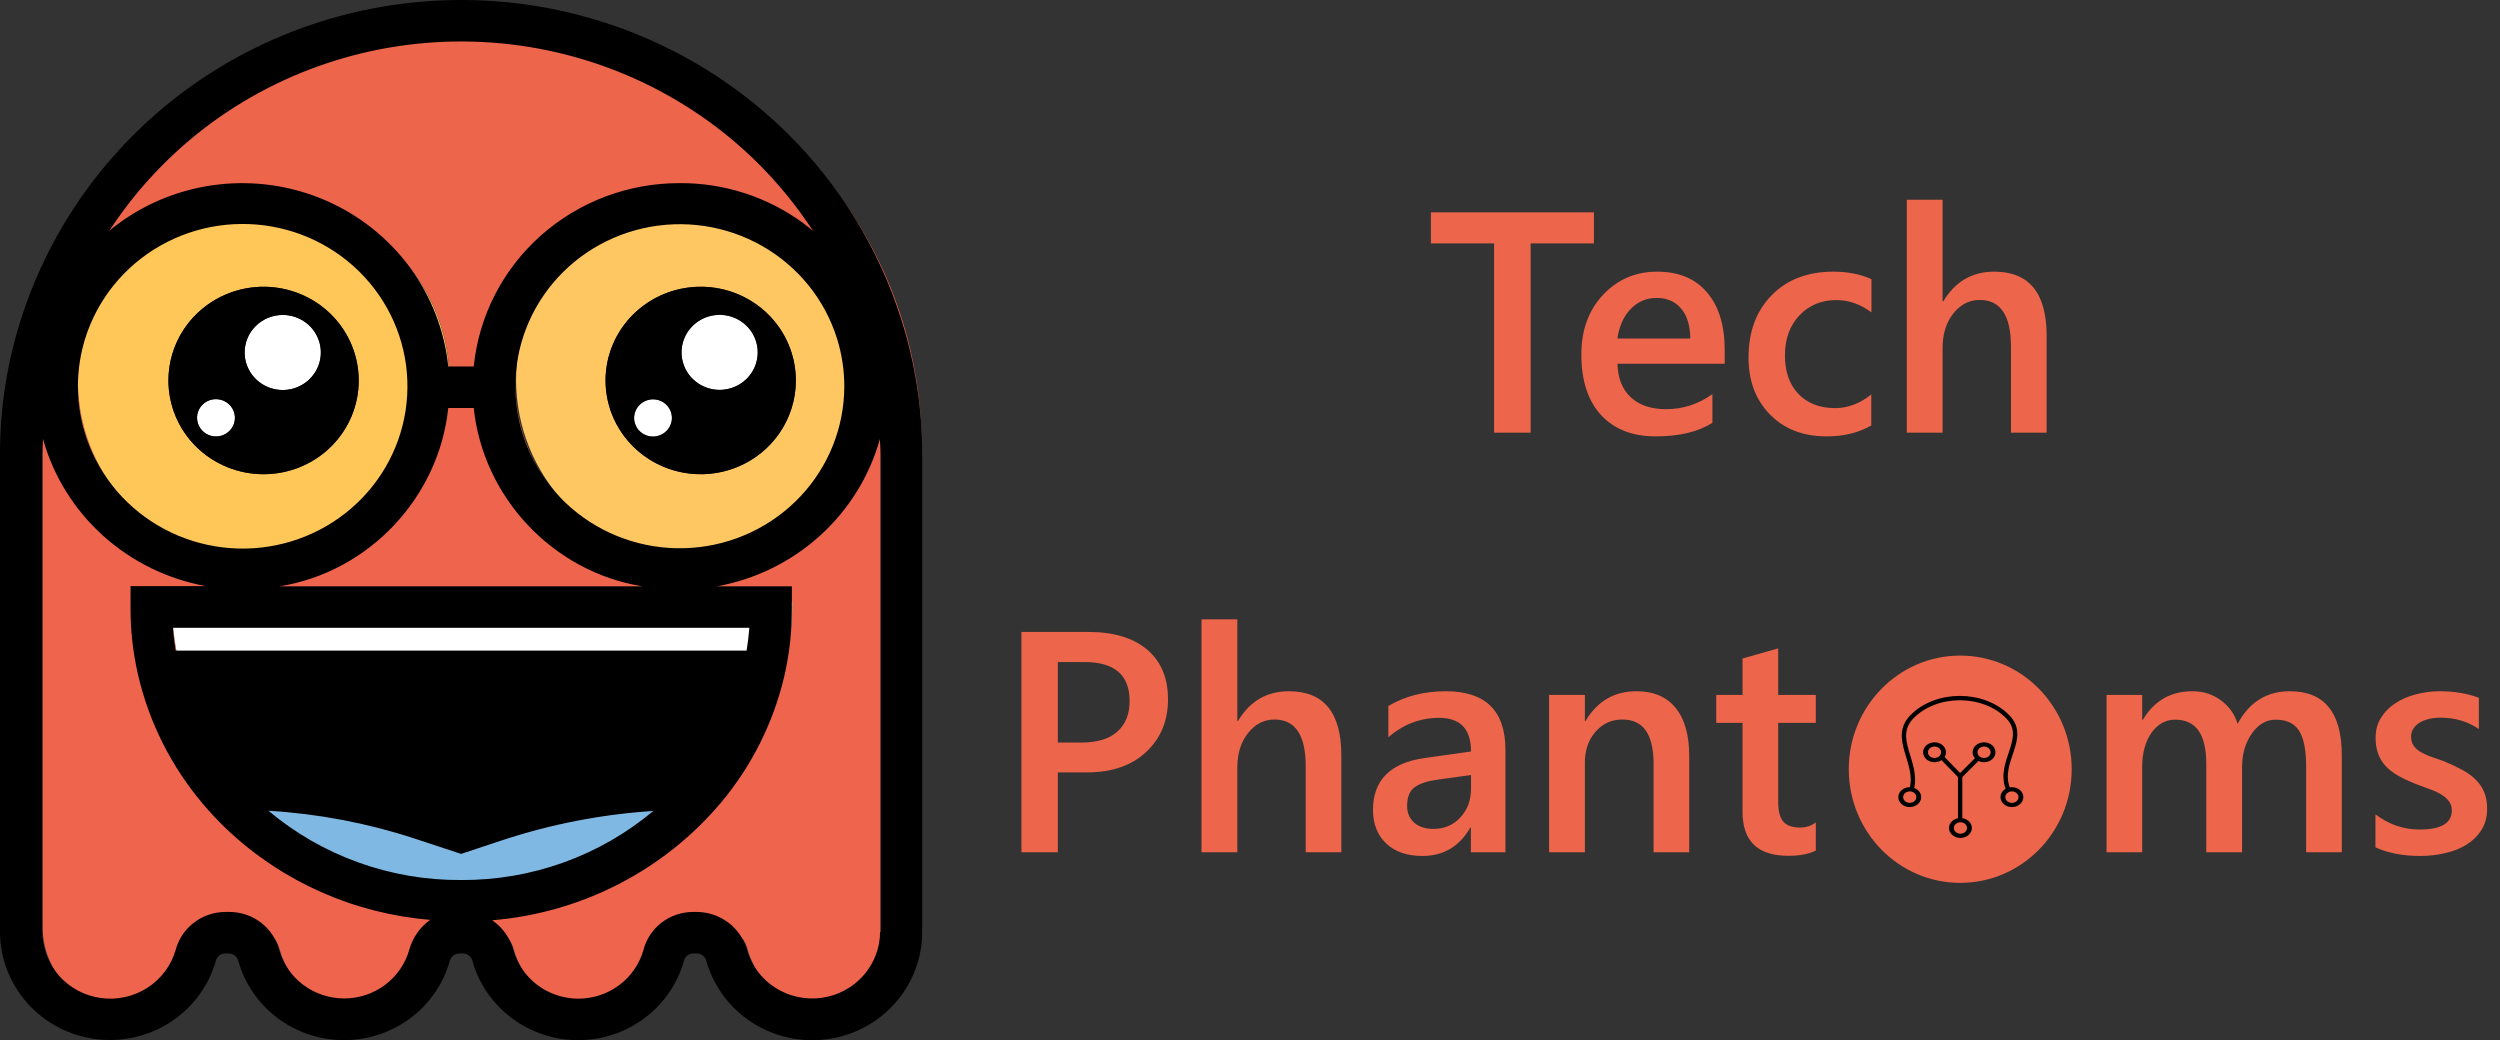 <svg width="572" height="238" viewBox="0 0 572 238" fill="none" xmlns="http://www.w3.org/2000/svg">
<rect x="0" y="0" width="572" height="238" fill="#333333" stroke="none"/>
<ellipse cx="448.5" cy="176" rx="25.5" ry="26" fill="#ED654B"/>
<path fill-rule="evenodd" clip-rule="evenodd" d="M436.951 184.66C438.396 184.66 439.568 183.64 439.568 182.382C439.568 181.125 438.396 180.105 436.951 180.105C435.506 180.105 434.334 181.125 434.334 182.382C434.334 183.64 435.506 184.66 436.951 184.66ZM436.951 183.694C437.783 183.694 438.458 183.107 438.458 182.382C438.458 181.658 437.783 181.071 436.951 181.071C436.119 181.071 435.444 181.658 435.444 182.382C435.444 183.107 436.119 183.694 436.951 183.694Z" fill="black"/>
<path d="M437.42 180.441C438.982 174.44 432.691 168.912 437.42 164.029C442.982 158.286 453.845 158.286 459.407 164.029C464.136 168.912 456.979 174.268 459.407 180.441" stroke="black"/>
<path fill-rule="evenodd" clip-rule="evenodd" d="M460.326 184.66C461.771 184.66 462.943 183.64 462.943 182.382C462.943 181.125 461.771 180.105 460.326 180.105C458.881 180.105 457.709 181.125 457.709 182.382C457.709 183.64 458.881 184.66 460.326 184.66ZM460.326 183.694C461.158 183.694 461.833 183.107 461.833 182.382C461.833 181.658 461.158 181.071 460.326 181.071C459.494 181.071 458.82 181.658 458.82 182.382C458.82 183.107 459.494 183.694 460.326 183.694Z" fill="black"/>
<path fill-rule="evenodd" clip-rule="evenodd" d="M442.618 174.396C444.063 174.396 445.235 173.377 445.235 172.119C445.235 170.862 444.063 169.842 442.618 169.842C441.173 169.842 440.001 170.862 440.001 172.119C440.001 173.377 441.173 174.396 442.618 174.396ZM442.618 173.43C443.45 173.43 444.125 172.843 444.125 172.119C444.125 171.395 443.45 170.808 442.618 170.808C441.786 170.808 441.111 171.395 441.111 172.119C441.111 172.843 441.786 173.43 442.618 173.43Z" fill="black"/>
<path fill-rule="evenodd" clip-rule="evenodd" d="M453.95 174.396C455.395 174.396 456.567 173.377 456.567 172.119C456.567 170.862 455.395 169.842 453.95 169.842C452.505 169.842 451.333 170.862 451.333 172.119C451.333 173.377 452.505 174.396 453.95 174.396ZM453.95 173.43C454.782 173.43 455.456 172.843 455.456 172.119C455.456 171.395 454.782 170.808 453.95 170.808C453.117 170.808 452.443 171.395 452.443 172.119C452.443 172.843 453.117 173.43 453.95 173.43Z" fill="black"/>
<path fill-rule="evenodd" clip-rule="evenodd" d="M448.549 191.718C449.994 191.718 451.166 190.699 451.166 189.441C451.166 188.183 449.994 187.164 448.549 187.164C447.103 187.164 445.932 188.183 445.932 189.441C445.932 190.699 447.103 191.718 448.549 191.718ZM448.548 190.752C449.38 190.752 450.055 190.165 450.055 189.441C450.055 188.717 449.38 188.13 448.548 188.13C447.716 188.13 447.041 188.717 447.041 189.441C447.041 190.165 447.716 190.752 448.548 190.752Z" fill="black"/>
<path d="M448.477 177.586V187.715M448.477 177.586L444.397 173.388M448.477 177.586L452.668 173.388" stroke="black"/>
<path d="M166.049 179.164C172.568 171.414 177.184 162.288 179.538 152.494C180.701 147.643 181.283 142.674 181.272 137.689H39.353C39.35 142.545 39.915 147.386 41.039 152.115C43.393 162.216 48.129 171.629 54.865 179.591C61.636 187.575 70.122 193.977 79.712 198.334C89.302 202.692 99.754 204.897 110.314 204.789C132.955 204.741 153.091 194.776 166.049 179.164ZM206.371 73.055C209.379 82.581 210.906 92.501 210.899 102.477V211.907C210.897 216.741 209.116 221.411 205.887 225.051C202.658 228.691 198.198 231.054 193.335 231.703C188.472 232.351 183.535 231.242 179.439 228.579C175.344 225.917 172.366 221.882 171.059 217.222C170.688 215.727 169.825 214.395 168.605 213.434C167.385 212.473 165.877 211.936 164.315 211.907H163.399C161.837 211.936 160.329 212.473 159.109 213.434C157.889 214.395 157.026 215.727 156.655 217.222C155.472 221.437 152.918 225.154 149.385 227.802C145.852 230.451 141.535 231.885 137.096 231.885C132.657 231.885 128.34 230.451 124.807 227.802C121.274 225.154 118.72 221.437 117.537 217.222C117.166 215.727 116.303 214.395 115.083 213.434C113.863 212.473 112.355 211.936 110.793 211.907H109.831C108.269 211.936 106.76 212.473 105.54 213.434C104.32 214.395 103.457 215.727 103.086 217.222C101.903 221.437 99.349 225.154 95.817 227.802C92.284 230.451 87.967 231.885 83.527 231.885C79.088 231.885 74.771 230.451 71.238 227.802C67.705 225.154 65.152 221.437 63.969 217.222C63.597 215.727 62.735 214.395 61.515 213.434C60.295 212.473 58.786 211.936 57.224 211.907H56.309C54.747 211.936 53.238 212.473 52.018 213.434C50.798 214.395 49.935 215.727 49.564 217.222C48.257 221.882 45.28 225.917 41.184 228.579C37.088 231.242 32.151 232.351 27.288 231.703C22.425 231.054 17.966 228.691 14.736 225.051C11.507 221.411 9.726 216.741 9.725 211.907V102.428C9.718 92.452 11.245 82.533 14.254 73.007L19.698 74.573C18.457 78.605 17.824 82.794 17.818 87.007C17.818 98.108 22.295 108.753 30.263 116.603C38.231 124.452 49.039 128.862 60.307 128.862C71.576 128.862 82.384 124.452 90.352 116.603C98.32 108.753 102.797 98.108 102.797 87.007H117.78C117.78 92.503 118.879 97.946 121.014 103.024C123.15 108.102 126.279 112.716 130.225 116.603C134.17 120.489 138.854 123.572 144.009 125.676C149.164 127.779 154.689 128.862 160.269 128.862C165.849 128.862 171.374 127.779 176.529 125.676C181.684 123.572 186.368 120.489 190.313 116.603C194.259 112.716 197.389 108.102 199.524 103.024C201.659 97.946 202.758 92.503 202.758 87.007C202.756 82.794 202.123 78.604 200.88 74.573L206.371 73.055Z" fill="#EF644D"/>
<path d="M206.374 73.055L200.93 74.621C197.905 65.064 191.504 56.89 182.888 51.582C174.271 46.273 164.009 44.181 153.962 45.684C143.914 47.188 134.746 52.187 128.118 59.777C121.49 67.366 117.842 77.043 117.834 87.054H102.85C102.849 77.039 99.203 67.356 92.575 59.761C85.947 52.167 76.776 47.164 66.724 45.66C56.672 44.155 46.406 46.249 37.787 51.562C29.169 56.875 22.768 65.055 19.747 74.617L14.304 73.051C20.675 52.868 33.431 35.222 50.709 22.69C67.988 10.158 88.882 3.399 110.338 3.399C131.794 3.399 152.688 10.158 169.967 22.69C187.245 35.222 200.001 52.868 206.372 73.051L206.374 73.055Z" fill="#ED654B"/>
<path d="M200.878 74.621C202.118 78.652 202.751 82.841 202.757 87.054C202.72 97.57 198.652 107.683 191.367 115.37C184.082 123.057 174.118 127.749 163.471 128.507C152.824 129.265 142.279 126.033 133.947 119.458C125.616 112.884 120.114 103.451 118.542 93.05C116.97 82.649 119.444 72.047 125.47 63.367C131.496 54.687 140.628 48.569 151.038 46.239C161.447 43.909 172.366 45.538 181.608 50.801C190.85 56.064 197.733 64.572 200.878 74.621ZM182.09 87.053C182.09 82.811 180.813 78.664 178.421 75.136C176.028 71.609 172.627 68.86 168.648 67.236C164.669 65.613 160.291 65.188 156.067 66.016C151.843 66.843 147.964 68.886 144.918 71.886C141.873 74.886 139.799 78.708 138.959 82.869C138.119 87.03 138.55 91.342 140.198 95.262C141.846 99.181 144.637 102.531 148.218 104.888C151.799 107.245 156.009 108.503 160.315 108.503C163.176 108.506 166.009 107.953 168.652 106.876C171.295 105.799 173.697 104.22 175.719 102.227C177.742 100.235 179.346 97.869 180.439 95.265C181.532 92.662 182.093 89.871 182.09 87.053Z" fill="#FEC761"/>
<path d="M39.352 137.64H181.271C181.285 142.625 180.703 147.595 179.537 152.446L177.803 152.066H41.035C39.91 147.338 39.345 142.497 39.352 137.64V137.64Z" fill="white"/>
<path d="M164.65 72.058C166.374 72.058 168.06 72.562 169.494 73.506C170.928 74.45 172.046 75.791 172.705 77.36C173.365 78.93 173.538 80.657 173.202 82.323C172.865 83.989 172.035 85.52 170.815 86.721C169.596 87.922 168.042 88.74 166.351 89.071C164.66 89.403 162.906 89.233 161.313 88.583C159.72 87.933 158.358 86.832 157.4 85.419C156.442 84.007 155.931 82.346 155.931 80.647C155.93 79.519 156.156 78.402 156.594 77.36C157.032 76.318 157.674 75.371 158.484 74.573C159.294 73.776 160.255 73.143 161.313 72.712C162.371 72.28 163.505 72.058 164.65 72.058Z" fill="white"/>
<path d="M149.427 91.324C150.282 91.334 151.115 91.592 151.822 92.067C152.529 92.542 153.077 93.212 153.398 93.993C153.719 94.774 153.798 95.632 153.625 96.457C153.452 97.282 153.035 98.039 152.427 98.631C151.819 99.224 151.046 99.626 150.207 99.787C149.367 99.948 148.498 99.861 147.708 99.536C146.919 99.212 146.245 98.664 145.77 97.963C145.296 97.262 145.043 96.438 145.043 95.595C145.057 94.459 145.525 93.373 146.346 92.574C147.166 91.775 148.273 91.326 149.427 91.324V91.324Z" fill="white"/>
<path d="M60.306 45.199C68.71 45.199 76.925 47.654 83.912 52.252C90.899 56.852 96.345 63.388 99.561 71.036C102.777 78.684 103.619 87.1 101.979 95.219C100.34 103.338 96.293 110.796 90.351 116.649C84.409 122.503 76.838 126.489 68.596 128.104C60.354 129.719 51.81 128.89 44.047 125.722C36.283 122.555 29.647 117.19 24.978 110.307C20.309 103.424 17.817 95.332 17.817 87.054C17.82 82.841 18.453 78.651 19.697 74.62C22.4 66.093 27.797 58.64 35.102 53.348C42.408 48.055 51.238 45.2 60.306 45.199ZM82.081 87.054C82.081 82.811 80.804 78.664 78.412 75.137C76.019 71.609 72.618 68.86 68.639 67.237C64.66 65.613 60.282 65.188 56.058 66.016C51.834 66.844 47.955 68.886 44.909 71.886C41.864 74.886 39.79 78.708 38.95 82.869C38.11 87.03 38.541 91.343 40.189 95.262C41.837 99.181 44.628 102.531 48.209 104.888C51.79 107.245 56 108.503 60.306 108.503C63.167 108.506 66 107.953 68.643 106.877C71.286 105.8 73.688 104.22 75.71 102.227C77.733 100.235 79.337 97.869 80.43 95.266C81.523 92.662 82.084 89.871 82.081 87.054Z" fill="#FEC758"/>
<path d="M64.69 72.058C66.415 72.058 68.1 72.562 69.534 73.506C70.968 74.449 72.086 75.791 72.746 77.36C73.406 78.93 73.578 80.657 73.242 82.323C72.905 83.989 72.075 85.519 70.855 86.721C69.636 87.922 68.082 88.74 66.391 89.071C64.7 89.403 62.947 89.233 61.353 88.582C59.76 87.932 58.398 86.832 57.44 85.419C56.482 84.007 55.971 82.346 55.971 80.647C55.97 79.519 56.196 78.402 56.634 77.36C57.072 76.318 57.714 75.371 58.524 74.573C59.334 73.776 60.295 73.143 61.353 72.711C62.411 72.28 63.545 72.058 64.69 72.058Z" fill="white"/>
<path d="M60.114 185.094C58.266 183.337 56.513 181.483 54.863 179.543L55.297 179.163H58.477C72.935 179.157 87.299 181.449 101.016 185.949L110.314 188.986L118.214 186.376C132.831 181.577 148.136 179.125 163.543 179.115H166.048C159.648 186.597 151.765 192.714 142.883 197.092C134 201.469 124.304 204.016 114.388 204.576C104.472 205.135 94.545 203.696 85.213 200.347C75.88 196.997 67.34 191.807 60.114 185.094V185.094Z" fill="#7FB8E3"/>
<path d="M49.468 91.324C50.323 91.334 51.157 91.592 51.863 92.067C52.57 92.542 53.118 93.212 53.439 93.993C53.76 94.774 53.839 95.632 53.666 96.457C53.493 97.282 53.077 98.039 52.468 98.631C51.86 99.224 51.088 99.626 50.248 99.787C49.408 99.948 48.539 99.861 47.749 99.536C46.96 99.212 46.286 98.664 45.812 97.963C45.337 97.262 45.084 96.438 45.084 95.595C45.082 95.03 45.194 94.469 45.414 93.947C45.634 93.424 45.957 92.951 46.365 92.553C46.774 92.155 47.258 91.842 47.791 91.631C48.324 91.42 48.894 91.316 49.468 91.324V91.324Z" fill="white"/>
<path d="M160.316 65.605C156.009 65.605 151.799 66.862 148.218 69.219C144.638 71.576 141.847 74.926 140.199 78.846C138.55 82.765 138.119 87.078 138.959 91.239C139.8 95.4 141.873 99.222 144.919 102.222C147.964 105.221 151.844 107.264 156.068 108.092C160.292 108.92 164.67 108.495 168.649 106.871C172.628 105.248 176.028 102.499 178.421 98.971C180.814 95.444 182.091 91.297 182.091 87.054C182.094 84.237 181.532 81.446 180.439 78.842C179.346 76.239 177.742 73.873 175.72 71.88C173.697 69.888 171.295 68.308 168.652 67.231C166.009 66.154 163.176 65.602 160.316 65.605ZM149.429 99.914C148.571 99.914 147.733 99.664 147.02 99.195C146.307 98.725 145.751 98.058 145.423 97.278C145.095 96.497 145.009 95.639 145.177 94.81C145.344 93.982 145.757 93.221 146.363 92.623C146.969 92.026 147.742 91.619 148.583 91.455C149.424 91.29 150.296 91.374 151.088 91.698C151.88 92.021 152.557 92.568 153.034 93.271C153.51 93.973 153.764 94.799 153.764 95.643C153.758 96.774 153.299 97.857 152.487 98.657C151.676 99.457 150.576 99.908 149.428 99.914H149.429ZM164.651 89.19C162.927 89.19 161.241 88.686 159.807 87.742C158.373 86.798 157.256 85.457 156.596 83.888C155.936 82.318 155.763 80.591 156.1 78.925C156.436 77.259 157.267 75.728 158.486 74.527C159.705 73.326 161.259 72.508 162.95 72.177C164.642 71.845 166.395 72.015 167.988 72.665C169.581 73.315 170.943 74.416 171.901 75.829C172.859 77.241 173.371 78.902 173.371 80.601C173.371 81.729 173.146 82.846 172.708 83.888C172.269 84.93 171.627 85.877 170.817 86.675C170.008 87.472 169.046 88.105 167.988 88.536C166.93 88.968 165.797 89.19 164.651 89.19Z" fill="black"/>
<path d="M60.307 108.503C64.614 108.503 68.824 107.245 72.404 104.888C75.985 102.531 78.776 99.181 80.424 95.262C82.072 91.343 82.504 87.03 81.663 82.869C80.823 78.708 78.749 74.886 75.704 71.886C72.659 68.886 68.779 66.844 64.555 66.016C60.331 65.188 55.953 65.613 51.974 67.237C47.995 68.86 44.595 71.609 42.202 75.137C39.809 78.664 38.532 82.811 38.532 87.053C38.529 89.871 39.09 92.662 40.184 95.266C41.277 97.869 42.881 100.235 44.903 102.227C46.926 104.22 49.328 105.8 51.971 106.877C54.614 107.953 57.447 108.506 60.307 108.503ZM64.691 72.058C66.415 72.058 68.101 72.562 69.535 73.506C70.969 74.449 72.086 75.791 72.746 77.36C73.406 78.93 73.579 80.657 73.242 82.323C72.906 83.989 72.076 85.519 70.856 86.721C69.637 87.922 68.083 88.74 66.392 89.071C64.7 89.403 62.947 89.233 61.354 88.582C59.761 87.933 58.399 86.832 57.441 85.419C56.483 84.007 55.971 82.346 55.971 80.647C55.971 79.519 56.197 78.402 56.635 77.36C57.073 76.318 57.715 75.371 58.525 74.573C59.334 73.776 60.296 73.143 61.354 72.711C62.412 72.28 63.546 72.058 64.691 72.058ZM49.467 91.325C50.323 91.334 51.156 91.593 51.863 92.068C52.569 92.543 53.118 93.213 53.438 93.994C53.759 94.775 53.838 95.632 53.666 96.458C53.493 97.283 53.076 98.04 52.468 98.632C51.86 99.225 51.087 99.627 50.248 99.788C49.408 99.949 48.539 99.862 47.749 99.537C46.96 99.212 46.285 98.665 45.811 97.964C45.337 97.262 45.084 96.439 45.084 95.596C45.081 95.03 45.193 94.47 45.413 93.948C45.633 93.425 45.957 92.951 46.365 92.554C46.773 92.156 47.258 91.843 47.791 91.632C48.323 91.421 48.893 91.316 49.467 91.325Z" fill="black"/>
<path d="M180.025 30.37C162.103 12.739 138.336 2.053 113.072 0.267C87.808 -1.52 62.736 5.713 42.442 20.642C24.643 33.776 11.482 52.086 4.817 72.986C1.621 82.949 -0.004 93.336 6.17296e-06 103.784V213.213C0.011 219.197 2.219 224.975 6.217 229.48C10.215 233.984 15.733 236.912 21.751 237.722C27.77 238.532 33.882 237.169 38.96 233.885C44.038 230.602 47.739 225.619 49.378 219.857C49.487 219.38 49.755 218.953 50.139 218.643C50.523 218.334 51.002 218.16 51.498 218.149H52.413C52.913 218.171 53.392 218.355 53.776 218.672C54.159 218.989 54.425 219.423 54.533 219.904C56.008 225.105 59.17 229.688 63.536 232.952C67.903 236.217 73.234 237.984 78.716 237.984C84.198 237.984 89.529 236.217 93.896 232.952C98.262 229.688 101.424 225.105 102.899 219.904C103.006 219.422 103.272 218.989 103.655 218.671C104.039 218.353 104.518 218.17 105.019 218.149H105.981C106.482 218.168 106.962 218.351 107.346 218.669C107.73 218.987 107.995 219.422 108.101 219.904C109.576 225.105 112.738 229.688 117.104 232.952C121.471 236.217 126.802 237.984 132.284 237.984C137.766 237.984 143.097 236.217 147.464 232.952C151.83 229.688 154.992 225.105 156.467 219.904C156.568 219.419 156.832 218.982 157.216 218.663C157.601 218.344 158.084 218.163 158.587 218.149H159.502C160.004 218.169 160.484 218.352 160.868 218.67C161.252 218.989 161.517 219.424 161.622 219.907C163.262 225.673 166.967 230.658 172.05 233.942C177.133 237.225 183.251 238.585 189.273 237.769C195.294 236.953 200.813 234.016 204.807 229.503C208.801 224.989 211.001 219.204 211 213.216V103.783C211.004 93.335 209.379 82.948 206.183 72.985C201.084 56.908 192.109 42.287 180.025 30.37ZM193.176 88.408C193.166 97.757 189.571 106.757 183.111 113.605C176.651 120.454 167.802 124.645 158.338 125.34C148.873 126.034 139.492 123.18 132.073 117.35C124.654 111.52 119.745 103.144 118.329 93.9C116.913 84.655 119.096 75.225 124.439 67.499C129.782 59.772 137.891 54.32 147.142 52.233C156.393 50.146 166.103 51.58 174.327 56.246C182.551 60.913 188.681 68.468 191.49 77.398C192.61 80.964 193.179 84.675 193.177 88.408H193.176ZM170.823 148.865H40.173C39.884 146.969 39.692 145.543 39.547 143.644H171.451C171.306 145.543 171.113 146.967 170.824 148.865H170.823ZM63.974 134.154C84.496 130.833 100.442 113.748 102.562 93.343H108.391C110.511 113.749 126.456 130.833 146.978 134.154H63.974ZM48.222 28.233C66.657 14.671 89.434 8.103 112.382 9.733C135.331 11.364 156.916 21.082 173.185 37.109C178.023 41.9 182.334 47.181 186.047 52.864C185.325 52.248 184.554 51.631 183.783 51.061C175.608 45.046 165.66 41.829 155.457 41.902C143.724 41.888 132.406 46.175 123.706 53.929C115.005 61.684 109.546 72.35 108.391 83.852H102.562C101.714 75.646 98.674 67.808 93.752 61.136C88.829 54.465 82.2 49.197 74.538 45.869C66.877 42.542 58.457 41.274 50.137 42.194C41.816 43.114 33.892 46.19 27.17 51.109C26.418 51.64 25.694 52.21 25.002 52.817C31.195 43.326 39.059 35.001 48.222 28.233ZM19.51 77.398C22.322 68.451 28.462 60.88 36.7 56.204C44.937 51.527 54.665 50.089 63.934 52.178C73.202 54.268 81.327 59.73 86.68 67.47C92.034 75.211 94.22 84.658 92.802 93.919C91.384 103.181 86.466 111.572 79.032 117.413C71.599 123.253 62.2 126.111 52.718 125.414C43.237 124.717 34.373 120.516 27.902 113.654C21.431 106.791 17.831 97.774 17.824 88.408C17.827 84.676 18.395 80.965 19.51 77.398ZM93.647 217.294C92.743 220.493 90.804 223.314 88.124 225.327C85.443 227.34 82.168 228.435 78.797 228.446C75.427 228.457 72.145 227.383 69.451 225.387C66.758 223.391 64.8 220.582 63.876 217.389C63.237 214.886 61.766 212.666 59.696 211.083C57.627 209.499 55.079 208.645 52.459 208.655H51.543C48.935 208.671 46.406 209.537 44.35 211.117C42.294 212.696 40.825 214.902 40.174 217.389C39.145 220.938 36.849 224.001 33.709 226.014C30.569 228.028 26.797 228.857 23.086 228.349C19.375 227.841 15.975 226.03 13.512 223.249C11.049 220.468 9.688 216.904 9.68 213.213V103.783C9.68 102.691 9.776 101.553 9.824 100.414C12.201 108.913 16.959 116.581 23.554 122.54C30.149 128.498 38.315 132.507 47.115 134.107H29.868V138.947C29.841 144.168 30.423 149.374 31.602 154.464C34.117 165.28 39.183 175.361 46.391 183.888C48.138 185.967 50.004 187.948 51.979 189.82C64.599 201.741 80.994 209.029 98.419 210.462C96.086 212.139 94.403 214.549 93.647 217.294ZM105.497 201.35C89.35 201.448 73.704 195.823 61.418 185.5C72.745 186.174 83.935 188.295 94.706 191.811L105.497 195.371L114.94 192.239C126.112 188.552 137.722 186.303 149.48 185.547C137.216 195.836 121.609 201.444 105.501 201.35H105.497ZM201.363 213.213C201.35 216.895 199.988 220.448 197.529 223.221C195.071 225.993 191.679 227.799 187.977 228.307C184.276 228.814 180.512 227.99 177.378 225.984C174.244 223.979 171.949 220.927 170.915 217.389C170.24 214.906 168.759 212.708 166.698 211.131C164.636 209.554 162.108 208.684 159.498 208.655H158.583C155.97 208.653 153.432 209.512 151.372 211.094C149.312 212.677 147.848 214.893 147.214 217.389C146.301 220.589 144.35 223.406 141.658 225.411C138.967 227.416 135.684 228.499 132.31 228.494C128.936 228.488 125.656 227.395 122.972 225.382C120.287 223.368 118.345 220.544 117.443 217.342C116.694 214.594 114.989 212.192 112.625 210.556C122.747 209.718 132.596 206.899 141.596 202.262C150.597 197.625 158.567 191.265 165.039 183.554C171.983 175.223 176.894 165.433 179.395 154.939C180.616 149.727 181.214 144.391 181.177 139.042V134.154H164.032C172.831 132.554 180.996 128.545 187.59 122.586C194.184 116.627 198.942 108.96 201.318 100.461C201.366 101.553 201.462 102.691 201.462 103.83V213.213H201.363Z" fill="black"/>
<path d="M364.695 55.688H350.211V99H341.844V55.688H327.395V48.586H364.695V55.688ZM394.613 83.215H370.074C370.168 86.543 371.188 89.109 373.133 90.914C375.102 92.719 377.797 93.621 381.219 93.621C385.062 93.621 388.59 92.473 391.801 90.176V96.75C388.52 98.812 384.184 99.844 378.793 99.844C373.496 99.844 369.336 98.215 366.312 94.957C363.312 91.676 361.812 87.07 361.812 81.141C361.812 75.539 363.465 70.981 366.77 67.465C370.098 63.926 374.223 62.156 379.145 62.156C384.066 62.156 387.875 63.738 390.57 66.902C393.266 70.066 394.613 74.461 394.613 80.086V83.215ZM386.738 77.449C386.715 74.519 386.023 72.246 384.664 70.629C383.305 68.988 381.43 68.168 379.039 68.168C376.695 68.168 374.703 69.023 373.062 70.734C371.445 72.445 370.449 74.684 370.074 77.449H386.738ZM428.152 97.348C425.27 99.012 421.859 99.844 417.922 99.844C412.578 99.844 408.266 98.18 404.984 94.852C401.703 91.5 400.062 87.164 400.062 81.844C400.062 75.914 401.82 71.156 405.336 67.57C408.875 63.961 413.598 62.156 419.504 62.156C422.785 62.156 425.68 62.73 428.188 63.879V71.473C425.68 69.598 423.008 68.66 420.172 68.66C416.727 68.66 413.902 69.832 411.699 72.176C409.496 74.496 408.395 77.543 408.395 81.316C408.395 85.043 409.426 87.984 411.488 90.141C413.574 92.297 416.363 93.375 419.855 93.375C422.785 93.375 425.551 92.332 428.152 90.246V97.348ZM468.266 99H460.109V79.312C460.109 72.188 457.73 68.625 452.973 68.625C450.582 68.625 448.566 69.656 446.926 71.719C445.285 73.781 444.465 76.418 444.465 79.629V99H436.273V45.703H444.465V68.977H444.605C447.324 64.43 451.215 62.156 456.277 62.156C464.27 62.156 468.266 67.043 468.266 76.816V99ZM242.035 176.719V195H233.703V144.586H248.996C254.785 144.586 259.273 145.934 262.461 148.629C265.648 151.324 267.242 155.121 267.242 160.02C267.242 164.918 265.578 168.926 262.25 172.043C258.922 175.16 254.422 176.719 248.75 176.719H242.035ZM242.035 151.477V169.898H247.449C251.035 169.898 253.766 169.066 255.641 167.402C257.516 165.738 258.453 163.395 258.453 160.371C258.453 154.441 255.008 151.477 248.117 151.477H242.035ZM306.898 195H298.742V175.312C298.742 168.188 296.363 164.625 291.605 164.625C289.215 164.625 287.199 165.656 285.559 167.719C283.918 169.781 283.098 172.418 283.098 175.629V195H274.906V141.703H283.098V164.977H283.238C285.957 160.43 289.848 158.156 294.91 158.156C302.902 158.156 306.898 163.043 306.898 172.816V195ZM344.445 195H336.535V189.375H336.395C333.91 193.688 330.266 195.844 325.461 195.844C321.922 195.844 319.145 194.883 317.129 192.961C315.137 191.039 314.141 188.496 314.141 185.332C314.141 178.535 318.055 174.574 325.883 173.449L336.57 171.938C336.57 166.805 334.133 164.238 329.258 164.238C324.969 164.238 321.102 165.715 317.656 168.668V161.531C321.453 159.281 325.836 158.156 330.805 158.156C339.898 158.156 344.445 162.633 344.445 171.586V195ZM336.57 177.316L329.012 178.371C326.668 178.676 324.898 179.25 323.703 180.094C322.531 180.914 321.945 182.367 321.945 184.453C321.945 185.977 322.484 187.23 323.562 188.215C324.664 189.176 326.129 189.656 327.957 189.656C330.441 189.656 332.492 188.789 334.109 187.055C335.75 185.297 336.57 183.094 336.57 180.445V177.316ZM386.492 195H378.336V174.715C378.336 167.988 375.957 164.625 371.199 164.625C368.715 164.625 366.664 165.562 365.047 167.438C363.43 169.289 362.621 171.633 362.621 174.469V195H354.43V159H362.621V164.977H362.762C365.457 160.43 369.348 158.156 374.434 158.156C378.348 158.156 381.336 159.434 383.398 161.988C385.461 164.52 386.492 168.188 386.492 172.992V195ZM415.461 194.613C413.867 195.41 411.77 195.809 409.168 195.809C402.184 195.809 398.691 192.457 398.691 185.754V165.398H392.68V159H398.691V150.668L406.848 148.348V159H415.461V165.398H406.848V183.398C406.848 185.531 407.234 187.055 408.008 187.969C408.781 188.883 410.07 189.34 411.875 189.34C413.258 189.34 414.453 188.941 415.461 188.145V194.613ZM535.801 195H527.645V175.383C527.645 171.609 527.105 168.879 526.027 167.191C524.973 165.504 523.18 164.66 520.648 164.66C518.516 164.66 516.699 165.727 515.199 167.859C513.723 169.992 512.984 172.547 512.984 175.523V195H504.793V174.715C504.793 168.012 502.426 164.66 497.691 164.66C495.488 164.66 493.672 165.668 492.242 167.684C490.836 169.699 490.133 172.312 490.133 175.523V195H481.977V159H490.133V164.695H490.273C492.875 160.336 496.66 158.156 501.629 158.156C504.113 158.156 506.281 158.848 508.133 160.23C510.008 161.59 511.285 163.383 511.965 165.609C514.637 160.641 518.621 158.156 523.918 158.156C531.84 158.156 535.801 163.043 535.801 172.816V195ZM543.5 193.875V186.316C546.547 188.637 549.91 189.797 553.59 189.797C558.512 189.797 560.973 188.344 560.973 185.438C560.973 184.617 560.762 183.926 560.34 183.363C559.918 182.777 559.344 182.262 558.617 181.816C557.914 181.371 557.07 180.973 556.086 180.621C555.125 180.27 554.047 179.871 552.852 179.426C551.375 178.84 550.039 178.219 548.844 177.562C547.672 176.906 546.688 176.168 545.891 175.348C545.117 174.504 544.531 173.555 544.133 172.5C543.734 171.445 543.535 170.215 543.535 168.809C543.535 167.074 543.945 165.551 544.766 164.238C545.586 162.902 546.688 161.789 548.07 160.898C549.453 159.984 551.023 159.305 552.781 158.859C554.539 158.391 556.355 158.156 558.23 158.156C561.559 158.156 564.535 158.66 567.16 159.668V166.805C564.629 165.07 561.723 164.203 558.441 164.203C557.41 164.203 556.473 164.309 555.629 164.52C554.809 164.73 554.105 165.023 553.52 165.398C552.934 165.773 552.477 166.23 552.148 166.77C551.82 167.285 551.656 167.859 551.656 168.492C551.656 169.266 551.82 169.922 552.148 170.461C552.477 171 552.957 171.48 553.59 171.902C554.246 172.301 555.02 172.676 555.91 173.027C556.824 173.355 557.867 173.719 559.039 174.117C560.586 174.75 561.969 175.395 563.188 176.051C564.43 176.707 565.484 177.457 566.352 178.301C567.219 179.121 567.887 180.082 568.355 181.184C568.824 182.262 569.059 183.551 569.059 185.051C569.059 186.879 568.637 188.473 567.793 189.832C566.949 191.191 565.824 192.316 564.418 193.207C563.012 194.098 561.383 194.754 559.531 195.176C557.703 195.621 555.77 195.844 553.73 195.844C549.793 195.844 546.383 195.188 543.5 193.875Z" fill="#ED654B"/>
</svg>

